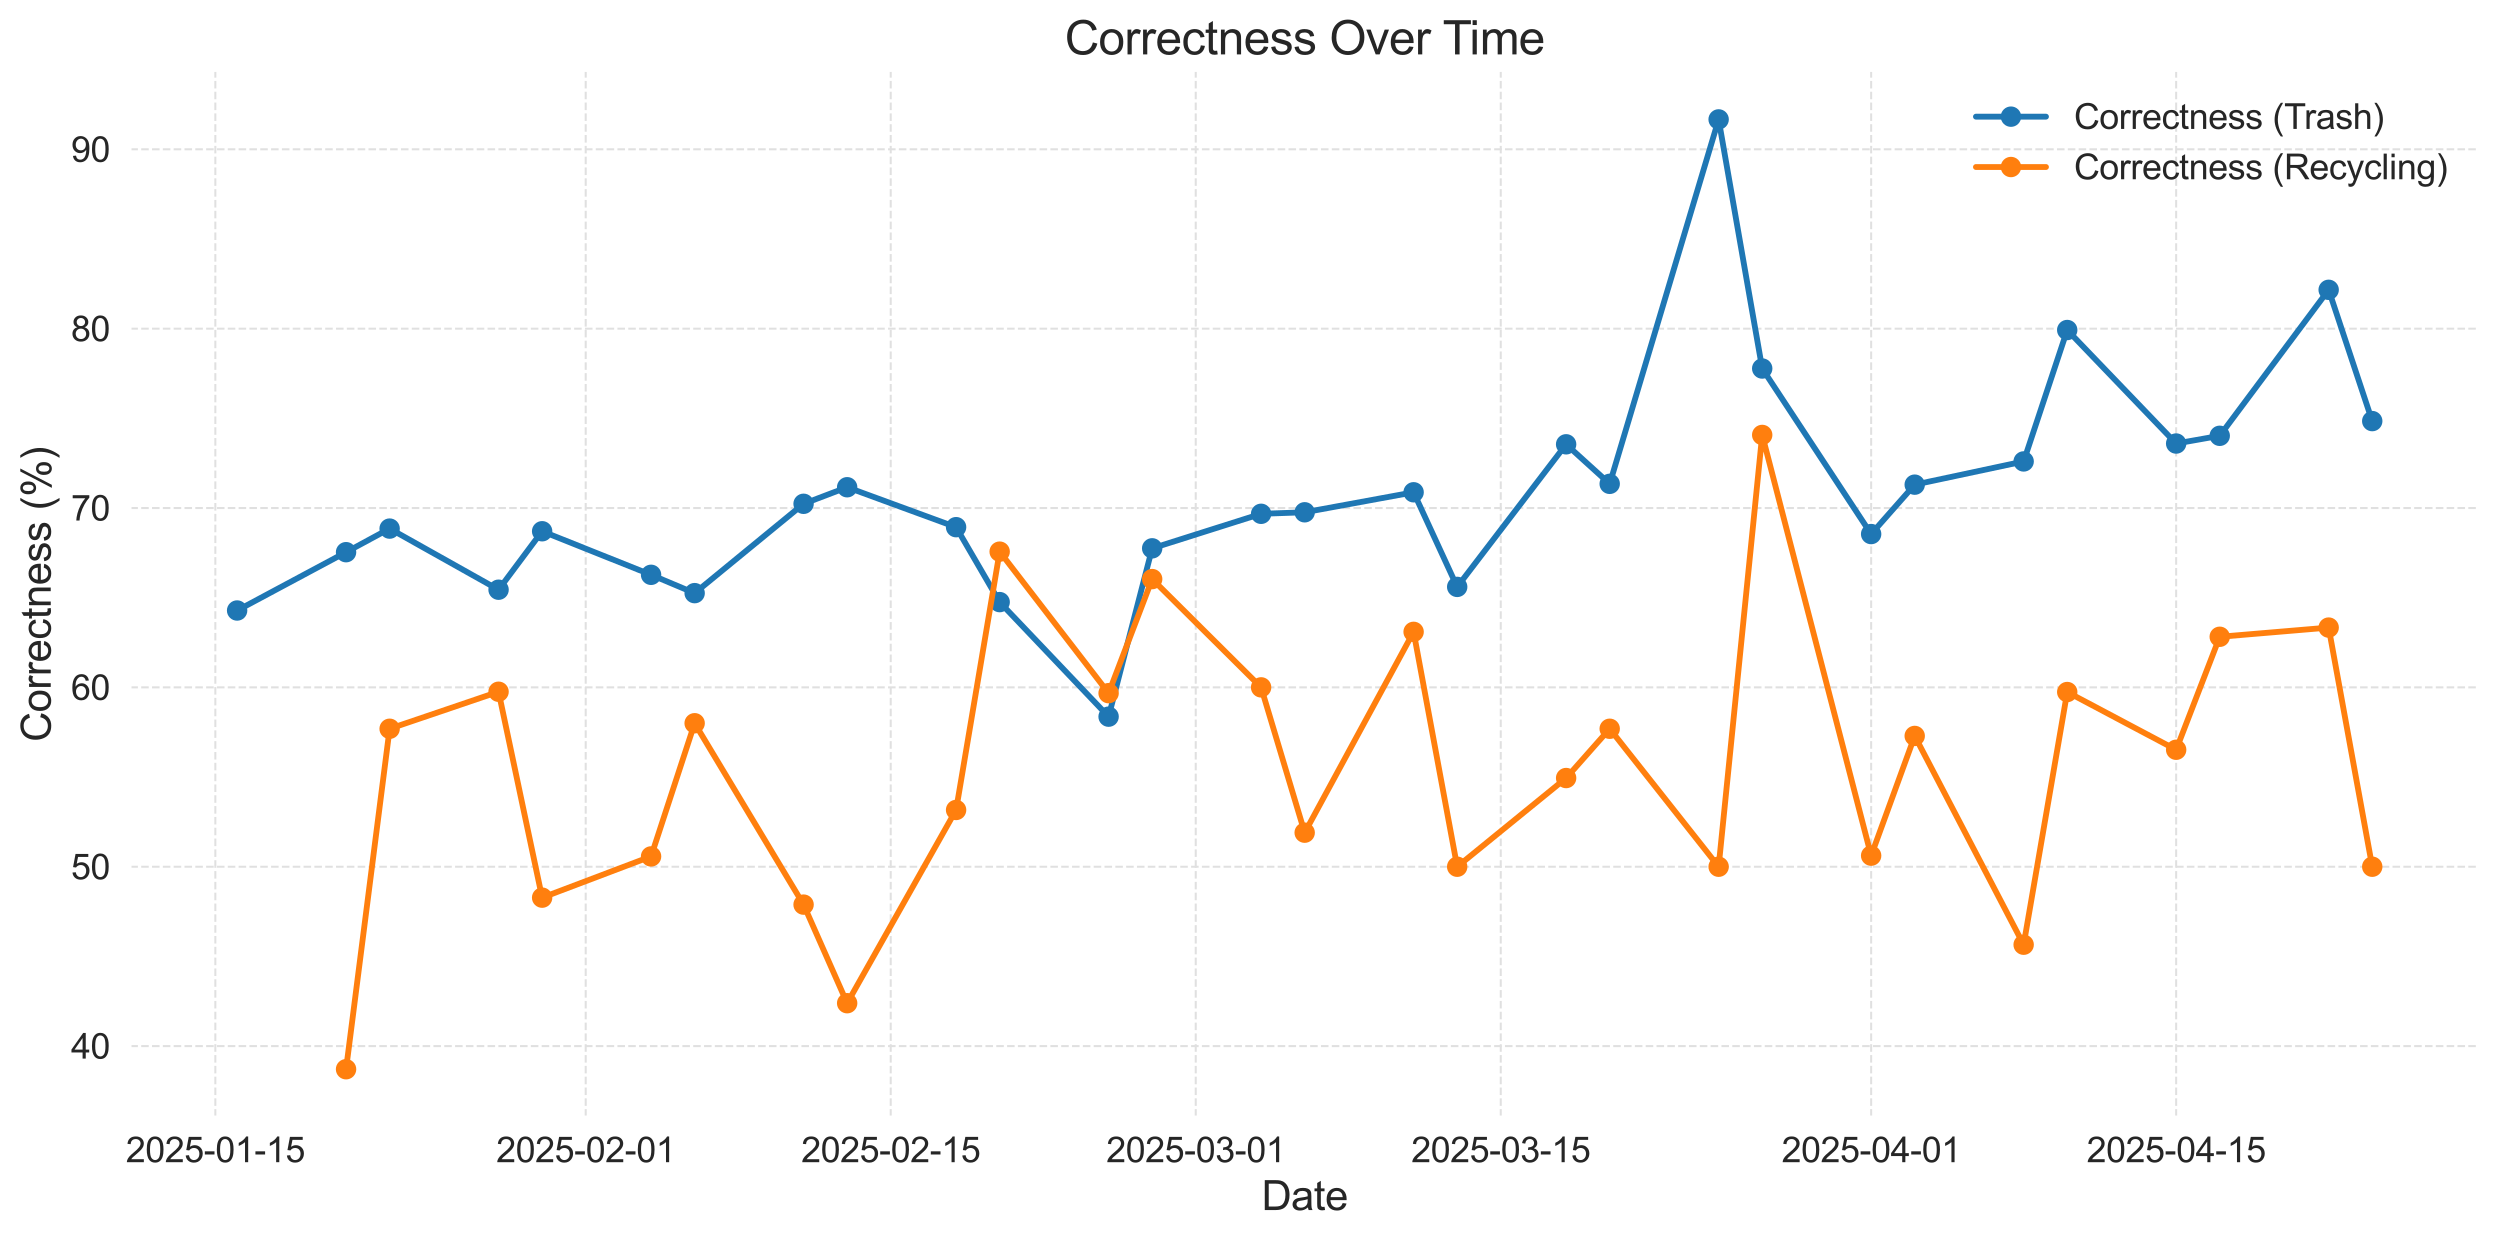 <?xml version="1.0" encoding="utf-8" standalone="no"?>
<!DOCTYPE svg PUBLIC "-//W3C//DTD SVG 1.1//EN"
  "http://www.w3.org/Graphics/SVG/1.1/DTD/svg11.dtd">
<svg xmlns:xlink="http://www.w3.org/1999/xlink" width="856.914pt" height="424.75pt" viewBox="0 0 856.914 424.75" xmlns="http://www.w3.org/2000/svg" version="1.1">
 <defs>
  <style type="text/css">*{stroke-linejoin: round; stroke-linecap: butt}</style>
 </defs>
 <g id="figure_1">
  <g id="patch_1">
   <path d="M 0 424.75 
L 856.914 424.75 
L 856.914 0 
L 0 0 
z
" style="fill: #ffffff"/>
  </g>
  <g id="axes_1">
   <g id="patch_2">
    <path d="M 44.684 382.772 
L 849.714 382.772 
L 849.714 24.652 
L 44.684 24.652 
z
" style="fill: #ffffff"/>
   </g>
   <g id="matplotlib.axis_1">
    <g id="xtick_1">
     <g id="line2d_1">
      <path d="M 73.809 382.772 
L 73.809 24.652 
" clip-path="url(#p4f8d19cae4)" style="fill: none; stroke-dasharray: 2.59,1.12; stroke-dashoffset: 0; stroke: #e0e0e0; stroke-width: 0.7"/>
     </g>
     <g id="text_1">
      <!-- 2025-01-15 -->
      <g style="fill: #262626" transform="translate(43.121 398.362) scale(0.12 -0.12)">
       <defs>
        <path id="ArialMT-32" d="M 3222 541 
L 3222 0 
L 194 0 
Q 188 203 259 391 
Q 375 700 629 1000 
Q 884 1300 1366 1694 
Q 2113 2306 2375 2664 
Q 2638 3022 2638 3341 
Q 2638 3675 2398 3904 
Q 2159 4134 1775 4134 
Q 1369 4134 1125 3890 
Q 881 3647 878 3216 
L 300 3275 
Q 359 3922 746 4261 
Q 1134 4600 1788 4600 
Q 2447 4600 2831 4234 
Q 3216 3869 3216 3328 
Q 3216 3053 3103 2787 
Q 2991 2522 2730 2228 
Q 2469 1934 1863 1422 
Q 1356 997 1212 845 
Q 1069 694 975 541 
L 3222 541 
z
" transform="scale(0.016)"/>
        <path id="ArialMT-30" d="M 266 2259 
Q 266 3072 433 3567 
Q 600 4063 929 4331 
Q 1259 4600 1759 4600 
Q 2128 4600 2406 4451 
Q 2684 4303 2865 4023 
Q 3047 3744 3150 3342 
Q 3253 2941 3253 2259 
Q 3253 1453 3087 958 
Q 2922 463 2592 192 
Q 2263 -78 1759 -78 
Q 1097 -78 719 397 
Q 266 969 266 2259 
z
M 844 2259 
Q 844 1131 1108 757 
Q 1372 384 1759 384 
Q 2147 384 2411 759 
Q 2675 1134 2675 2259 
Q 2675 3391 2411 3762 
Q 2147 4134 1753 4134 
Q 1366 4134 1134 3806 
Q 844 3388 844 2259 
z
" transform="scale(0.016)"/>
        <path id="ArialMT-35" d="M 266 1200 
L 856 1250 
Q 922 819 1161 601 
Q 1400 384 1738 384 
Q 2144 384 2425 690 
Q 2706 997 2706 1503 
Q 2706 1984 2436 2262 
Q 2166 2541 1728 2541 
Q 1456 2541 1237 2417 
Q 1019 2294 894 2097 
L 366 2166 
L 809 4519 
L 3088 4519 
L 3088 3981 
L 1259 3981 
L 1013 2750 
Q 1425 3038 1878 3038 
Q 2478 3038 2890 2622 
Q 3303 2206 3303 1553 
Q 3303 931 2941 478 
Q 2500 -78 1738 -78 
Q 1113 -78 717 272 
Q 322 622 266 1200 
z
" transform="scale(0.016)"/>
        <path id="ArialMT-2d" d="M 203 1375 
L 203 1941 
L 1931 1941 
L 1931 1375 
L 203 1375 
z
" transform="scale(0.016)"/>
        <path id="ArialMT-31" d="M 2384 0 
L 1822 0 
L 1822 3584 
Q 1619 3391 1289 3197 
Q 959 3003 697 2906 
L 697 3450 
Q 1169 3672 1522 3987 
Q 1875 4303 2022 4600 
L 2384 4600 
L 2384 0 
z
" transform="scale(0.016)"/>
       </defs>
       <use xlink:href="#ArialMT-32"/>
       <use xlink:href="#ArialMT-30" transform="translate(55.615 0)"/>
       <use xlink:href="#ArialMT-32" transform="translate(111.23 0)"/>
       <use xlink:href="#ArialMT-35" transform="translate(166.846 0)"/>
       <use xlink:href="#ArialMT-2d" transform="translate(222.461 0)"/>
       <use xlink:href="#ArialMT-30" transform="translate(255.762 0)"/>
       <use xlink:href="#ArialMT-31" transform="translate(311.377 0)"/>
       <use xlink:href="#ArialMT-2d" transform="translate(366.992 0)"/>
       <use xlink:href="#ArialMT-31" transform="translate(400.293 0)"/>
       <use xlink:href="#ArialMT-35" transform="translate(455.908 0)"/>
      </g>
     </g>
    </g>
    <g id="xtick_2">
     <g id="line2d_2">
      <path d="M 200.762 382.772 
L 200.762 24.652 
" clip-path="url(#p4f8d19cae4)" style="fill: none; stroke-dasharray: 2.59,1.12; stroke-dashoffset: 0; stroke: #e0e0e0; stroke-width: 0.7"/>
     </g>
     <g id="text_2">
      <!-- 2025-02-01 -->
      <g style="fill: #262626" transform="translate(170.073 398.362) scale(0.12 -0.12)">
       <use xlink:href="#ArialMT-32"/>
       <use xlink:href="#ArialMT-30" transform="translate(55.615 0)"/>
       <use xlink:href="#ArialMT-32" transform="translate(111.23 0)"/>
       <use xlink:href="#ArialMT-35" transform="translate(166.846 0)"/>
       <use xlink:href="#ArialMT-2d" transform="translate(222.461 0)"/>
       <use xlink:href="#ArialMT-30" transform="translate(255.762 0)"/>
       <use xlink:href="#ArialMT-32" transform="translate(311.377 0)"/>
       <use xlink:href="#ArialMT-2d" transform="translate(366.992 0)"/>
       <use xlink:href="#ArialMT-30" transform="translate(400.293 0)"/>
       <use xlink:href="#ArialMT-31" transform="translate(455.908 0)"/>
      </g>
     </g>
    </g>
    <g id="xtick_3">
     <g id="line2d_3">
      <path d="M 305.311 382.772 
L 305.311 24.652 
" clip-path="url(#p4f8d19cae4)" style="fill: none; stroke-dasharray: 2.59,1.12; stroke-dashoffset: 0; stroke: #e0e0e0; stroke-width: 0.7"/>
     </g>
     <g id="text_3">
      <!-- 2025-02-15 -->
      <g style="fill: #262626" transform="translate(274.623 398.362) scale(0.12 -0.12)">
       <use xlink:href="#ArialMT-32"/>
       <use xlink:href="#ArialMT-30" transform="translate(55.615 0)"/>
       <use xlink:href="#ArialMT-32" transform="translate(111.23 0)"/>
       <use xlink:href="#ArialMT-35" transform="translate(166.846 0)"/>
       <use xlink:href="#ArialMT-2d" transform="translate(222.461 0)"/>
       <use xlink:href="#ArialMT-30" transform="translate(255.762 0)"/>
       <use xlink:href="#ArialMT-32" transform="translate(311.377 0)"/>
       <use xlink:href="#ArialMT-2d" transform="translate(366.992 0)"/>
       <use xlink:href="#ArialMT-31" transform="translate(400.293 0)"/>
       <use xlink:href="#ArialMT-35" transform="translate(455.908 0)"/>
      </g>
     </g>
    </g>
    <g id="xtick_4">
     <g id="line2d_4">
      <path d="M 409.86 382.772 
L 409.86 24.652 
" clip-path="url(#p4f8d19cae4)" style="fill: none; stroke-dasharray: 2.59,1.12; stroke-dashoffset: 0; stroke: #e0e0e0; stroke-width: 0.7"/>
     </g>
     <g id="text_4">
      <!-- 2025-03-01 -->
      <g style="fill: #262626" transform="translate(379.172 398.362) scale(0.12 -0.12)">
       <defs>
        <path id="ArialMT-33" d="M 269 1209 
L 831 1284 
Q 928 806 1161 595 
Q 1394 384 1728 384 
Q 2125 384 2398 659 
Q 2672 934 2672 1341 
Q 2672 1728 2419 1979 
Q 2166 2231 1775 2231 
Q 1616 2231 1378 2169 
L 1441 2663 
Q 1497 2656 1531 2656 
Q 1891 2656 2178 2843 
Q 2466 3031 2466 3422 
Q 2466 3731 2256 3934 
Q 2047 4138 1716 4138 
Q 1388 4138 1169 3931 
Q 950 3725 888 3313 
L 325 3413 
Q 428 3978 793 4289 
Q 1159 4600 1703 4600 
Q 2078 4600 2393 4439 
Q 2709 4278 2876 4000 
Q 3044 3722 3044 3409 
Q 3044 3113 2884 2869 
Q 2725 2625 2413 2481 
Q 2819 2388 3044 2092 
Q 3269 1797 3269 1353 
Q 3269 753 2831 336 
Q 2394 -81 1725 -81 
Q 1122 -81 723 278 
Q 325 638 269 1209 
z
" transform="scale(0.016)"/>
       </defs>
       <use xlink:href="#ArialMT-32"/>
       <use xlink:href="#ArialMT-30" transform="translate(55.615 0)"/>
       <use xlink:href="#ArialMT-32" transform="translate(111.23 0)"/>
       <use xlink:href="#ArialMT-35" transform="translate(166.846 0)"/>
       <use xlink:href="#ArialMT-2d" transform="translate(222.461 0)"/>
       <use xlink:href="#ArialMT-30" transform="translate(255.762 0)"/>
       <use xlink:href="#ArialMT-33" transform="translate(311.377 0)"/>
       <use xlink:href="#ArialMT-2d" transform="translate(366.992 0)"/>
       <use xlink:href="#ArialMT-30" transform="translate(400.293 0)"/>
       <use xlink:href="#ArialMT-31" transform="translate(455.908 0)"/>
      </g>
     </g>
    </g>
    <g id="xtick_5">
     <g id="line2d_5">
      <path d="M 514.41 382.772 
L 514.41 24.652 
" clip-path="url(#p4f8d19cae4)" style="fill: none; stroke-dasharray: 2.59,1.12; stroke-dashoffset: 0; stroke: #e0e0e0; stroke-width: 0.7"/>
     </g>
     <g id="text_5">
      <!-- 2025-03-15 -->
      <g style="fill: #262626" transform="translate(483.722 398.362) scale(0.12 -0.12)">
       <use xlink:href="#ArialMT-32"/>
       <use xlink:href="#ArialMT-30" transform="translate(55.615 0)"/>
       <use xlink:href="#ArialMT-32" transform="translate(111.23 0)"/>
       <use xlink:href="#ArialMT-35" transform="translate(166.846 0)"/>
       <use xlink:href="#ArialMT-2d" transform="translate(222.461 0)"/>
       <use xlink:href="#ArialMT-30" transform="translate(255.762 0)"/>
       <use xlink:href="#ArialMT-33" transform="translate(311.377 0)"/>
       <use xlink:href="#ArialMT-2d" transform="translate(366.992 0)"/>
       <use xlink:href="#ArialMT-31" transform="translate(400.293 0)"/>
       <use xlink:href="#ArialMT-35" transform="translate(455.908 0)"/>
      </g>
     </g>
    </g>
    <g id="xtick_6">
     <g id="line2d_6">
      <path d="M 641.362 382.772 
L 641.362 24.652 
" clip-path="url(#p4f8d19cae4)" style="fill: none; stroke-dasharray: 2.59,1.12; stroke-dashoffset: 0; stroke: #e0e0e0; stroke-width: 0.7"/>
     </g>
     <g id="text_6">
      <!-- 2025-04-01 -->
      <g style="fill: #262626" transform="translate(610.674 398.362) scale(0.12 -0.12)">
       <defs>
        <path id="ArialMT-34" d="M 2069 0 
L 2069 1097 
L 81 1097 
L 81 1613 
L 2172 4581 
L 2631 4581 
L 2631 1613 
L 3250 1613 
L 3250 1097 
L 2631 1097 
L 2631 0 
L 2069 0 
z
M 2069 1613 
L 2069 3678 
L 634 1613 
L 2069 1613 
z
" transform="scale(0.016)"/>
       </defs>
       <use xlink:href="#ArialMT-32"/>
       <use xlink:href="#ArialMT-30" transform="translate(55.615 0)"/>
       <use xlink:href="#ArialMT-32" transform="translate(111.23 0)"/>
       <use xlink:href="#ArialMT-35" transform="translate(166.846 0)"/>
       <use xlink:href="#ArialMT-2d" transform="translate(222.461 0)"/>
       <use xlink:href="#ArialMT-30" transform="translate(255.762 0)"/>
       <use xlink:href="#ArialMT-34" transform="translate(311.377 0)"/>
       <use xlink:href="#ArialMT-2d" transform="translate(366.992 0)"/>
       <use xlink:href="#ArialMT-30" transform="translate(400.293 0)"/>
       <use xlink:href="#ArialMT-31" transform="translate(455.908 0)"/>
      </g>
     </g>
    </g>
    <g id="xtick_7">
     <g id="line2d_7">
      <path d="M 745.912 382.772 
L 745.912 24.652 
" clip-path="url(#p4f8d19cae4)" style="fill: none; stroke-dasharray: 2.59,1.12; stroke-dashoffset: 0; stroke: #e0e0e0; stroke-width: 0.7"/>
     </g>
     <g id="text_7">
      <!-- 2025-04-15 -->
      <g style="fill: #262626" transform="translate(715.224 398.362) scale(0.12 -0.12)">
       <use xlink:href="#ArialMT-32"/>
       <use xlink:href="#ArialMT-30" transform="translate(55.615 0)"/>
       <use xlink:href="#ArialMT-32" transform="translate(111.23 0)"/>
       <use xlink:href="#ArialMT-35" transform="translate(166.846 0)"/>
       <use xlink:href="#ArialMT-2d" transform="translate(222.461 0)"/>
       <use xlink:href="#ArialMT-30" transform="translate(255.762 0)"/>
       <use xlink:href="#ArialMT-34" transform="translate(311.377 0)"/>
       <use xlink:href="#ArialMT-2d" transform="translate(366.992 0)"/>
       <use xlink:href="#ArialMT-31" transform="translate(400.293 0)"/>
       <use xlink:href="#ArialMT-35" transform="translate(455.908 0)"/>
      </g>
     </g>
    </g>
    <g id="text_8">
     <!-- Date -->
     <g style="fill: #262626" transform="translate(432.414 414.768) scale(0.14 -0.14)">
      <defs>
       <path id="ArialMT-44" d="M 494 0 
L 494 4581 
L 2072 4581 
Q 2606 4581 2888 4516 
Q 3281 4425 3559 4188 
Q 3922 3881 4101 3404 
Q 4281 2928 4281 2316 
Q 4281 1794 4159 1391 
Q 4038 988 3847 723 
Q 3656 459 3429 307 
Q 3203 156 2883 78 
Q 2563 0 2147 0 
L 494 0 
z
M 1100 541 
L 2078 541 
Q 2531 541 2789 625 
Q 3047 709 3200 863 
Q 3416 1078 3536 1442 
Q 3656 1806 3656 2325 
Q 3656 3044 3420 3430 
Q 3184 3816 2847 3947 
Q 2603 4041 2063 4041 
L 1100 4041 
L 1100 541 
z
" transform="scale(0.016)"/>
       <path id="ArialMT-61" d="M 2588 409 
Q 2275 144 1986 34 
Q 1697 -75 1366 -75 
Q 819 -75 525 192 
Q 231 459 231 875 
Q 231 1119 342 1320 
Q 453 1522 633 1644 
Q 813 1766 1038 1828 
Q 1203 1872 1538 1913 
Q 2219 1994 2541 2106 
Q 2544 2222 2544 2253 
Q 2544 2597 2384 2738 
Q 2169 2928 1744 2928 
Q 1347 2928 1158 2789 
Q 969 2650 878 2297 
L 328 2372 
Q 403 2725 575 2942 
Q 747 3159 1072 3276 
Q 1397 3394 1825 3394 
Q 2250 3394 2515 3294 
Q 2781 3194 2906 3042 
Q 3031 2891 3081 2659 
Q 3109 2516 3109 2141 
L 3109 1391 
Q 3109 606 3145 398 
Q 3181 191 3288 0 
L 2700 0 
Q 2613 175 2588 409 
z
M 2541 1666 
Q 2234 1541 1622 1453 
Q 1275 1403 1131 1340 
Q 988 1278 909 1158 
Q 831 1038 831 891 
Q 831 666 1001 516 
Q 1172 366 1500 366 
Q 1825 366 2078 508 
Q 2331 650 2450 897 
Q 2541 1088 2541 1459 
L 2541 1666 
z
" transform="scale(0.016)"/>
       <path id="ArialMT-74" d="M 1650 503 
L 1731 6 
Q 1494 -44 1306 -44 
Q 1000 -44 831 53 
Q 663 150 594 308 
Q 525 466 525 972 
L 525 2881 
L 113 2881 
L 113 3319 
L 525 3319 
L 525 4141 
L 1084 4478 
L 1084 3319 
L 1650 3319 
L 1650 2881 
L 1084 2881 
L 1084 941 
Q 1084 700 1114 631 
Q 1144 563 1211 522 
Q 1278 481 1403 481 
Q 1497 481 1650 503 
z
" transform="scale(0.016)"/>
       <path id="ArialMT-65" d="M 2694 1069 
L 3275 997 
Q 3138 488 2766 206 
Q 2394 -75 1816 -75 
Q 1088 -75 661 373 
Q 234 822 234 1631 
Q 234 2469 665 2931 
Q 1097 3394 1784 3394 
Q 2450 3394 2872 2941 
Q 3294 2488 3294 1666 
Q 3294 1616 3291 1516 
L 816 1516 
Q 847 969 1125 678 
Q 1403 388 1819 388 
Q 2128 388 2347 550 
Q 2566 713 2694 1069 
z
M 847 1978 
L 2700 1978 
Q 2663 2397 2488 2606 
Q 2219 2931 1791 2931 
Q 1403 2931 1139 2672 
Q 875 2413 847 1978 
z
" transform="scale(0.016)"/>
      </defs>
      <use xlink:href="#ArialMT-44"/>
      <use xlink:href="#ArialMT-61" transform="translate(72.217 0)"/>
      <use xlink:href="#ArialMT-74" transform="translate(127.832 0)"/>
      <use xlink:href="#ArialMT-65" transform="translate(155.615 0)"/>
     </g>
    </g>
   </g>
   <g id="matplotlib.axis_2">
    <g id="ytick_1">
     <g id="line2d_8">
      <path d="M 44.684 358.562 
L 849.714 358.562 
" clip-path="url(#p4f8d19cae4)" style="fill: none; stroke-dasharray: 2.59,1.12; stroke-dashoffset: 0; stroke: #e0e0e0; stroke-width: 0.7"/>
     </g>
     <g id="text_9">
      <!-- 40 -->
      <g style="fill: #262626" transform="translate(24.338 362.856) scale(0.12 -0.12)">
       <use xlink:href="#ArialMT-34"/>
       <use xlink:href="#ArialMT-30" transform="translate(55.615 0)"/>
      </g>
     </g>
    </g>
    <g id="ytick_2">
     <g id="line2d_9">
      <path d="M 44.684 297.085 
L 849.714 297.085 
" clip-path="url(#p4f8d19cae4)" style="fill: none; stroke-dasharray: 2.59,1.12; stroke-dashoffset: 0; stroke: #e0e0e0; stroke-width: 0.7"/>
     </g>
     <g id="text_10">
      <!-- 50 -->
      <g style="fill: #262626" transform="translate(24.338 301.379) scale(0.12 -0.12)">
       <use xlink:href="#ArialMT-35"/>
       <use xlink:href="#ArialMT-30" transform="translate(55.615 0)"/>
      </g>
     </g>
    </g>
    <g id="ytick_3">
     <g id="line2d_10">
      <path d="M 44.684 235.608 
L 849.714 235.608 
" clip-path="url(#p4f8d19cae4)" style="fill: none; stroke-dasharray: 2.59,1.12; stroke-dashoffset: 0; stroke: #e0e0e0; stroke-width: 0.7"/>
     </g>
     <g id="text_11">
      <!-- 60 -->
      <g style="fill: #262626" transform="translate(24.338 239.903) scale(0.12 -0.12)">
       <defs>
        <path id="ArialMT-36" d="M 3184 3459 
L 2625 3416 
Q 2550 3747 2413 3897 
Q 2184 4138 1850 4138 
Q 1581 4138 1378 3988 
Q 1113 3794 959 3422 
Q 806 3050 800 2363 
Q 1003 2672 1297 2822 
Q 1591 2972 1913 2972 
Q 2475 2972 2870 2558 
Q 3266 2144 3266 1488 
Q 3266 1056 3080 686 
Q 2894 316 2569 119 
Q 2244 -78 1831 -78 
Q 1128 -78 684 439 
Q 241 956 241 2144 
Q 241 3472 731 4075 
Q 1159 4600 1884 4600 
Q 2425 4600 2770 4297 
Q 3116 3994 3184 3459 
z
M 888 1484 
Q 888 1194 1011 928 
Q 1134 663 1356 523 
Q 1578 384 1822 384 
Q 2178 384 2434 671 
Q 2691 959 2691 1453 
Q 2691 1928 2437 2201 
Q 2184 2475 1800 2475 
Q 1419 2475 1153 2201 
Q 888 1928 888 1484 
z
" transform="scale(0.016)"/>
       </defs>
       <use xlink:href="#ArialMT-36"/>
       <use xlink:href="#ArialMT-30" transform="translate(55.615 0)"/>
      </g>
     </g>
    </g>
    <g id="ytick_4">
     <g id="line2d_11">
      <path d="M 44.684 174.131 
L 849.714 174.131 
" clip-path="url(#p4f8d19cae4)" style="fill: none; stroke-dasharray: 2.59,1.12; stroke-dashoffset: 0; stroke: #e0e0e0; stroke-width: 0.7"/>
     </g>
     <g id="text_12">
      <!-- 70 -->
      <g style="fill: #262626" transform="translate(24.338 178.426) scale(0.12 -0.12)">
       <defs>
        <path id="ArialMT-37" d="M 303 3981 
L 303 4522 
L 3269 4522 
L 3269 4084 
Q 2831 3619 2401 2847 
Q 1972 2075 1738 1259 
Q 1569 684 1522 0 
L 944 0 
Q 953 541 1156 1306 
Q 1359 2072 1739 2783 
Q 2119 3494 2547 3981 
L 303 3981 
z
" transform="scale(0.016)"/>
       </defs>
       <use xlink:href="#ArialMT-37"/>
       <use xlink:href="#ArialMT-30" transform="translate(55.615 0)"/>
      </g>
     </g>
    </g>
    <g id="ytick_5">
     <g id="line2d_12">
      <path d="M 44.684 112.654 
L 849.714 112.654 
" clip-path="url(#p4f8d19cae4)" style="fill: none; stroke-dasharray: 2.59,1.12; stroke-dashoffset: 0; stroke: #e0e0e0; stroke-width: 0.7"/>
     </g>
     <g id="text_13">
      <!-- 80 -->
      <g style="fill: #262626" transform="translate(24.338 116.949) scale(0.12 -0.12)">
       <defs>
        <path id="ArialMT-38" d="M 1131 2484 
Q 781 2613 612 2850 
Q 444 3088 444 3419 
Q 444 3919 803 4259 
Q 1163 4600 1759 4600 
Q 2359 4600 2725 4251 
Q 3091 3903 3091 3403 
Q 3091 3084 2923 2848 
Q 2756 2613 2416 2484 
Q 2838 2347 3058 2040 
Q 3278 1734 3278 1309 
Q 3278 722 2862 322 
Q 2447 -78 1769 -78 
Q 1091 -78 675 323 
Q 259 725 259 1325 
Q 259 1772 486 2073 
Q 713 2375 1131 2484 
z
M 1019 3438 
Q 1019 3113 1228 2906 
Q 1438 2700 1772 2700 
Q 2097 2700 2305 2904 
Q 2513 3109 2513 3406 
Q 2513 3716 2298 3927 
Q 2084 4138 1766 4138 
Q 1444 4138 1231 3931 
Q 1019 3725 1019 3438 
z
M 838 1322 
Q 838 1081 952 856 
Q 1066 631 1291 507 
Q 1516 384 1775 384 
Q 2178 384 2440 643 
Q 2703 903 2703 1303 
Q 2703 1709 2433 1975 
Q 2163 2241 1756 2241 
Q 1359 2241 1098 1978 
Q 838 1716 838 1322 
z
" transform="scale(0.016)"/>
       </defs>
       <use xlink:href="#ArialMT-38"/>
       <use xlink:href="#ArialMT-30" transform="translate(55.615 0)"/>
      </g>
     </g>
    </g>
    <g id="ytick_6">
     <g id="line2d_13">
      <path d="M 44.684 51.177 
L 849.714 51.177 
" clip-path="url(#p4f8d19cae4)" style="fill: none; stroke-dasharray: 2.59,1.12; stroke-dashoffset: 0; stroke: #e0e0e0; stroke-width: 0.7"/>
     </g>
     <g id="text_14">
      <!-- 90 -->
      <g style="fill: #262626" transform="translate(24.338 55.472) scale(0.12 -0.12)">
       <defs>
        <path id="ArialMT-39" d="M 350 1059 
L 891 1109 
Q 959 728 1153 556 
Q 1347 384 1650 384 
Q 1909 384 2104 503 
Q 2300 622 2425 820 
Q 2550 1019 2634 1356 
Q 2719 1694 2719 2044 
Q 2719 2081 2716 2156 
Q 2547 1888 2255 1720 
Q 1963 1553 1622 1553 
Q 1053 1553 659 1965 
Q 266 2378 266 3053 
Q 266 3750 677 4175 
Q 1088 4600 1706 4600 
Q 2153 4600 2523 4359 
Q 2894 4119 3086 3673 
Q 3278 3228 3278 2384 
Q 3278 1506 3087 986 
Q 2897 466 2520 194 
Q 2144 -78 1638 -78 
Q 1100 -78 759 220 
Q 419 519 350 1059 
z
M 2653 3081 
Q 2653 3566 2395 3850 
Q 2138 4134 1775 4134 
Q 1400 4134 1122 3828 
Q 844 3522 844 3034 
Q 844 2597 1108 2323 
Q 1372 2050 1759 2050 
Q 2150 2050 2401 2323 
Q 2653 2597 2653 3081 
z
" transform="scale(0.016)"/>
       </defs>
       <use xlink:href="#ArialMT-39"/>
       <use xlink:href="#ArialMT-30" transform="translate(55.615 0)"/>
      </g>
     </g>
    </g>
    <g id="text_15">
     <!-- Correctness (%) -->
     <g style="fill: #262626" transform="translate(17.392 254.275) rotate(-90) scale(0.14 -0.14)">
      <defs>
       <path id="ArialMT-43" d="M 3763 1606 
L 4369 1453 
Q 4178 706 3683 314 
Q 3188 -78 2472 -78 
Q 1731 -78 1267 223 
Q 803 525 561 1097 
Q 319 1669 319 2325 
Q 319 3041 592 3573 
Q 866 4106 1370 4382 
Q 1875 4659 2481 4659 
Q 3169 4659 3637 4309 
Q 4106 3959 4291 3325 
L 3694 3184 
Q 3534 3684 3231 3912 
Q 2928 4141 2469 4141 
Q 1941 4141 1586 3887 
Q 1231 3634 1087 3207 
Q 944 2781 944 2328 
Q 944 1744 1114 1308 
Q 1284 872 1643 656 
Q 2003 441 2422 441 
Q 2931 441 3284 734 
Q 3638 1028 3763 1606 
z
" transform="scale(0.016)"/>
       <path id="ArialMT-6f" d="M 213 1659 
Q 213 2581 725 3025 
Q 1153 3394 1769 3394 
Q 2453 3394 2887 2945 
Q 3322 2497 3322 1706 
Q 3322 1066 3130 698 
Q 2938 331 2570 128 
Q 2203 -75 1769 -75 
Q 1072 -75 642 372 
Q 213 819 213 1659 
z
M 791 1659 
Q 791 1022 1069 705 
Q 1347 388 1769 388 
Q 2188 388 2466 706 
Q 2744 1025 2744 1678 
Q 2744 2294 2464 2611 
Q 2184 2928 1769 2928 
Q 1347 2928 1069 2612 
Q 791 2297 791 1659 
z
" transform="scale(0.016)"/>
       <path id="ArialMT-72" d="M 416 0 
L 416 3319 
L 922 3319 
L 922 2816 
Q 1116 3169 1280 3281 
Q 1444 3394 1641 3394 
Q 1925 3394 2219 3213 
L 2025 2691 
Q 1819 2813 1613 2813 
Q 1428 2813 1281 2702 
Q 1134 2591 1072 2394 
Q 978 2094 978 1738 
L 978 0 
L 416 0 
z
" transform="scale(0.016)"/>
       <path id="ArialMT-63" d="M 2588 1216 
L 3141 1144 
Q 3050 572 2676 248 
Q 2303 -75 1759 -75 
Q 1078 -75 664 370 
Q 250 816 250 1647 
Q 250 2184 428 2587 
Q 606 2991 970 3192 
Q 1334 3394 1763 3394 
Q 2303 3394 2647 3120 
Q 2991 2847 3088 2344 
L 2541 2259 
Q 2463 2594 2264 2762 
Q 2066 2931 1784 2931 
Q 1359 2931 1093 2626 
Q 828 2322 828 1663 
Q 828 994 1084 691 
Q 1341 388 1753 388 
Q 2084 388 2306 591 
Q 2528 794 2588 1216 
z
" transform="scale(0.016)"/>
       <path id="ArialMT-6e" d="M 422 0 
L 422 3319 
L 928 3319 
L 928 2847 
Q 1294 3394 1984 3394 
Q 2284 3394 2536 3286 
Q 2788 3178 2913 3003 
Q 3038 2828 3088 2588 
Q 3119 2431 3119 2041 
L 3119 0 
L 2556 0 
L 2556 2019 
Q 2556 2363 2490 2533 
Q 2425 2703 2258 2804 
Q 2091 2906 1866 2906 
Q 1506 2906 1245 2678 
Q 984 2450 984 1813 
L 984 0 
L 422 0 
z
" transform="scale(0.016)"/>
       <path id="ArialMT-73" d="M 197 991 
L 753 1078 
Q 800 744 1014 566 
Q 1228 388 1613 388 
Q 2000 388 2187 545 
Q 2375 703 2375 916 
Q 2375 1106 2209 1216 
Q 2094 1291 1634 1406 
Q 1016 1563 777 1677 
Q 538 1791 414 1992 
Q 291 2194 291 2438 
Q 291 2659 392 2848 
Q 494 3038 669 3163 
Q 800 3259 1026 3326 
Q 1253 3394 1513 3394 
Q 1903 3394 2198 3281 
Q 2494 3169 2634 2976 
Q 2775 2784 2828 2463 
L 2278 2388 
Q 2241 2644 2061 2787 
Q 1881 2931 1553 2931 
Q 1166 2931 1000 2803 
Q 834 2675 834 2503 
Q 834 2394 903 2306 
Q 972 2216 1119 2156 
Q 1203 2125 1616 2013 
Q 2213 1853 2448 1751 
Q 2684 1650 2818 1456 
Q 2953 1263 2953 975 
Q 2953 694 2789 445 
Q 2625 197 2315 61 
Q 2006 -75 1616 -75 
Q 969 -75 630 194 
Q 291 463 197 991 
z
" transform="scale(0.016)"/>
       <path id="ArialMT-20" transform="scale(0.016)"/>
       <path id="ArialMT-28" d="M 1497 -1347 
Q 1031 -759 709 28 
Q 388 816 388 1659 
Q 388 2403 628 3084 
Q 909 3875 1497 4659 
L 1900 4659 
Q 1522 4009 1400 3731 
Q 1209 3300 1100 2831 
Q 966 2247 966 1656 
Q 966 153 1900 -1347 
L 1497 -1347 
z
" transform="scale(0.016)"/>
       <path id="ArialMT-25" d="M 372 3481 
Q 372 3972 619 4315 
Q 866 4659 1334 4659 
Q 1766 4659 2048 4351 
Q 2331 4044 2331 3447 
Q 2331 2866 2045 2552 
Q 1759 2238 1341 2238 
Q 925 2238 648 2547 
Q 372 2856 372 3481 
z
M 1350 4272 
Q 1141 4272 1002 4090 
Q 863 3909 863 3425 
Q 863 2984 1003 2804 
Q 1144 2625 1350 2625 
Q 1563 2625 1702 2806 
Q 1841 2988 1841 3469 
Q 1841 3913 1700 4092 
Q 1559 4272 1350 4272 
z
M 1353 -169 
L 3859 4659 
L 4316 4659 
L 1819 -169 
L 1353 -169 
z
M 3334 1075 
Q 3334 1569 3581 1911 
Q 3828 2253 4300 2253 
Q 4731 2253 5014 1945 
Q 5297 1638 5297 1041 
Q 5297 459 5011 145 
Q 4725 -169 4303 -169 
Q 3888 -169 3611 142 
Q 3334 453 3334 1075 
z
M 4316 1866 
Q 4103 1866 3964 1684 
Q 3825 1503 3825 1019 
Q 3825 581 3965 400 
Q 4106 219 4313 219 
Q 4528 219 4667 400 
Q 4806 581 4806 1063 
Q 4806 1506 4665 1686 
Q 4525 1866 4316 1866 
z
" transform="scale(0.016)"/>
       <path id="ArialMT-29" d="M 791 -1347 
L 388 -1347 
Q 1322 153 1322 1656 
Q 1322 2244 1188 2822 
Q 1081 3291 891 3722 
Q 769 4003 388 4659 
L 791 4659 
Q 1378 3875 1659 3084 
Q 1900 2403 1900 1659 
Q 1900 816 1576 28 
Q 1253 -759 791 -1347 
z
" transform="scale(0.016)"/>
      </defs>
      <use xlink:href="#ArialMT-43"/>
      <use xlink:href="#ArialMT-6f" transform="translate(72.217 0)"/>
      <use xlink:href="#ArialMT-72" transform="translate(127.832 0)"/>
      <use xlink:href="#ArialMT-72" transform="translate(161.133 0)"/>
      <use xlink:href="#ArialMT-65" transform="translate(194.434 0)"/>
      <use xlink:href="#ArialMT-63" transform="translate(250.049 0)"/>
      <use xlink:href="#ArialMT-74" transform="translate(300.049 0)"/>
      <use xlink:href="#ArialMT-6e" transform="translate(327.832 0)"/>
      <use xlink:href="#ArialMT-65" transform="translate(383.447 0)"/>
      <use xlink:href="#ArialMT-73" transform="translate(439.062 0)"/>
      <use xlink:href="#ArialMT-73" transform="translate(489.062 0)"/>
      <use xlink:href="#ArialMT-20" transform="translate(539.062 0)"/>
      <use xlink:href="#ArialMT-28" transform="translate(566.846 0)"/>
      <use xlink:href="#ArialMT-25" transform="translate(600.146 0)"/>
      <use xlink:href="#ArialMT-29" transform="translate(689.062 0)"/>
     </g>
    </g>
   </g>
   <g id="line2d_14">
    <path d="M 81.277 209.261 
L 118.616 189.271 
L 133.551 181.186 
L 170.89 202.133 
L 185.826 182.097 
L 223.165 197.027 
L 238.101 203.306 
L 275.44 172.686 
L 290.375 167.009 
L 327.714 180.696 
L 342.65 206.381 
L 379.989 245.645 
L 394.925 187.948 
L 432.264 176.114 
L 447.199 175.595 
L 484.538 168.738 
L 499.474 201.169 
L 536.813 152.296 
L 551.749 165.842 
L 589.088 40.931 
L 604.023 126.315 
L 641.362 183.055 
L 656.298 166.124 
L 693.637 158.164 
L 708.573 113.12 
L 745.912 152.027 
L 760.847 149.38 
L 798.186 99.34 
L 813.122 144.335 
" clip-path="url(#p4f8d19cae4)" style="fill: none; stroke: #1f77b4; stroke-width: 2; stroke-linecap: round"/>
    <defs>
     <path id="m18506cab88" d="M 0 3 
C 0.796 3 1.559 2.684 2.121 2.121 
C 2.684 1.559 3 0.796 3 0 
C 3 -0.796 2.684 -1.559 2.121 -2.121 
C 1.559 -2.684 0.796 -3 0 -3 
C -0.796 -3 -1.559 -2.684 -2.121 -2.121 
C -2.684 -1.559 -3 -0.796 -3 0 
C -3 0.796 -2.684 1.559 -2.121 2.121 
C -1.559 2.684 -0.796 3 0 3 
z
" style="stroke: #1f77b4"/>
    </defs>
    <g clip-path="url(#p4f8d19cae4)">
     <use xlink:href="#m18506cab88" x="81.277" y="209.261" style="fill: #1f77b4; stroke: #1f77b4"/>
     <use xlink:href="#m18506cab88" x="118.616" y="189.271" style="fill: #1f77b4; stroke: #1f77b4"/>
     <use xlink:href="#m18506cab88" x="133.551" y="181.186" style="fill: #1f77b4; stroke: #1f77b4"/>
     <use xlink:href="#m18506cab88" x="170.89" y="202.133" style="fill: #1f77b4; stroke: #1f77b4"/>
     <use xlink:href="#m18506cab88" x="185.826" y="182.097" style="fill: #1f77b4; stroke: #1f77b4"/>
     <use xlink:href="#m18506cab88" x="223.165" y="197.027" style="fill: #1f77b4; stroke: #1f77b4"/>
     <use xlink:href="#m18506cab88" x="238.101" y="203.306" style="fill: #1f77b4; stroke: #1f77b4"/>
     <use xlink:href="#m18506cab88" x="275.44" y="172.686" style="fill: #1f77b4; stroke: #1f77b4"/>
     <use xlink:href="#m18506cab88" x="290.375" y="167.009" style="fill: #1f77b4; stroke: #1f77b4"/>
     <use xlink:href="#m18506cab88" x="327.714" y="180.696" style="fill: #1f77b4; stroke: #1f77b4"/>
     <use xlink:href="#m18506cab88" x="342.65" y="206.381" style="fill: #1f77b4; stroke: #1f77b4"/>
     <use xlink:href="#m18506cab88" x="379.989" y="245.645" style="fill: #1f77b4; stroke: #1f77b4"/>
     <use xlink:href="#m18506cab88" x="394.925" y="187.948" style="fill: #1f77b4; stroke: #1f77b4"/>
     <use xlink:href="#m18506cab88" x="432.264" y="176.114" style="fill: #1f77b4; stroke: #1f77b4"/>
     <use xlink:href="#m18506cab88" x="447.199" y="175.595" style="fill: #1f77b4; stroke: #1f77b4"/>
     <use xlink:href="#m18506cab88" x="484.538" y="168.738" style="fill: #1f77b4; stroke: #1f77b4"/>
     <use xlink:href="#m18506cab88" x="499.474" y="201.169" style="fill: #1f77b4; stroke: #1f77b4"/>
     <use xlink:href="#m18506cab88" x="536.813" y="152.296" style="fill: #1f77b4; stroke: #1f77b4"/>
     <use xlink:href="#m18506cab88" x="551.749" y="165.842" style="fill: #1f77b4; stroke: #1f77b4"/>
     <use xlink:href="#m18506cab88" x="589.088" y="40.931" style="fill: #1f77b4; stroke: #1f77b4"/>
     <use xlink:href="#m18506cab88" x="604.023" y="126.315" style="fill: #1f77b4; stroke: #1f77b4"/>
     <use xlink:href="#m18506cab88" x="641.362" y="183.055" style="fill: #1f77b4; stroke: #1f77b4"/>
     <use xlink:href="#m18506cab88" x="656.298" y="166.124" style="fill: #1f77b4; stroke: #1f77b4"/>
     <use xlink:href="#m18506cab88" x="693.637" y="158.164" style="fill: #1f77b4; stroke: #1f77b4"/>
     <use xlink:href="#m18506cab88" x="708.573" y="113.12" style="fill: #1f77b4; stroke: #1f77b4"/>
     <use xlink:href="#m18506cab88" x="745.912" y="152.027" style="fill: #1f77b4; stroke: #1f77b4"/>
     <use xlink:href="#m18506cab88" x="760.847" y="149.38" style="fill: #1f77b4; stroke: #1f77b4"/>
     <use xlink:href="#m18506cab88" x="798.186" y="99.34" style="fill: #1f77b4; stroke: #1f77b4"/>
     <use xlink:href="#m18506cab88" x="813.122" y="144.335" style="fill: #1f77b4; stroke: #1f77b4"/>
    </g>
   </g>
   <g id="line2d_15">
    <path d="M 118.616 366.494 
L 133.551 249.795 
L 170.89 237.107 
L 185.826 307.684 
L 223.165 293.552 
L 238.101 247.903 
L 275.44 310.073 
L 290.375 343.861 
L 327.714 277.63 
L 342.65 189.085 
L 379.989 237.591 
L 394.925 198.49 
L 432.264 235.608 
L 447.199 285.412 
L 484.538 216.579 
L 499.474 297.085 
L 536.813 266.684 
L 551.749 249.795 
L 589.088 297.085 
L 604.023 149.085 
L 641.362 293.29 
L 656.298 252.258 
L 693.637 323.814 
L 708.573 237.205 
L 745.912 256.991 
L 760.847 218.268 
L 798.186 215.115 
L 813.122 297.085 
" clip-path="url(#p4f8d19cae4)" style="fill: none; stroke: #ff7f0e; stroke-width: 2; stroke-linecap: round"/>
    <defs>
     <path id="mac12c56bbe" d="M 0 3 
C 0.796 3 1.559 2.684 2.121 2.121 
C 2.684 1.559 3 0.796 3 0 
C 3 -0.796 2.684 -1.559 2.121 -2.121 
C 1.559 -2.684 0.796 -3 0 -3 
C -0.796 -3 -1.559 -2.684 -2.121 -2.121 
C -2.684 -1.559 -3 -0.796 -3 0 
C -3 0.796 -2.684 1.559 -2.121 2.121 
C -1.559 2.684 -0.796 3 0 3 
z
" style="stroke: #ff7f0e"/>
    </defs>
    <g clip-path="url(#p4f8d19cae4)">
     <use xlink:href="#mac12c56bbe" x="118.616" y="366.494" style="fill: #ff7f0e; stroke: #ff7f0e"/>
     <use xlink:href="#mac12c56bbe" x="133.551" y="249.795" style="fill: #ff7f0e; stroke: #ff7f0e"/>
     <use xlink:href="#mac12c56bbe" x="170.89" y="237.107" style="fill: #ff7f0e; stroke: #ff7f0e"/>
     <use xlink:href="#mac12c56bbe" x="185.826" y="307.684" style="fill: #ff7f0e; stroke: #ff7f0e"/>
     <use xlink:href="#mac12c56bbe" x="223.165" y="293.552" style="fill: #ff7f0e; stroke: #ff7f0e"/>
     <use xlink:href="#mac12c56bbe" x="238.101" y="247.903" style="fill: #ff7f0e; stroke: #ff7f0e"/>
     <use xlink:href="#mac12c56bbe" x="275.44" y="310.073" style="fill: #ff7f0e; stroke: #ff7f0e"/>
     <use xlink:href="#mac12c56bbe" x="290.375" y="343.861" style="fill: #ff7f0e; stroke: #ff7f0e"/>
     <use xlink:href="#mac12c56bbe" x="327.714" y="277.63" style="fill: #ff7f0e; stroke: #ff7f0e"/>
     <use xlink:href="#mac12c56bbe" x="342.65" y="189.085" style="fill: #ff7f0e; stroke: #ff7f0e"/>
     <use xlink:href="#mac12c56bbe" x="379.989" y="237.591" style="fill: #ff7f0e; stroke: #ff7f0e"/>
     <use xlink:href="#mac12c56bbe" x="394.925" y="198.49" style="fill: #ff7f0e; stroke: #ff7f0e"/>
     <use xlink:href="#mac12c56bbe" x="432.264" y="235.608" style="fill: #ff7f0e; stroke: #ff7f0e"/>
     <use xlink:href="#mac12c56bbe" x="447.199" y="285.412" style="fill: #ff7f0e; stroke: #ff7f0e"/>
     <use xlink:href="#mac12c56bbe" x="484.538" y="216.579" style="fill: #ff7f0e; stroke: #ff7f0e"/>
     <use xlink:href="#mac12c56bbe" x="499.474" y="297.085" style="fill: #ff7f0e; stroke: #ff7f0e"/>
     <use xlink:href="#mac12c56bbe" x="536.813" y="266.684" style="fill: #ff7f0e; stroke: #ff7f0e"/>
     <use xlink:href="#mac12c56bbe" x="551.749" y="249.795" style="fill: #ff7f0e; stroke: #ff7f0e"/>
     <use xlink:href="#mac12c56bbe" x="589.088" y="297.085" style="fill: #ff7f0e; stroke: #ff7f0e"/>
     <use xlink:href="#mac12c56bbe" x="604.023" y="149.085" style="fill: #ff7f0e; stroke: #ff7f0e"/>
     <use xlink:href="#mac12c56bbe" x="641.362" y="293.29" style="fill: #ff7f0e; stroke: #ff7f0e"/>
     <use xlink:href="#mac12c56bbe" x="656.298" y="252.258" style="fill: #ff7f0e; stroke: #ff7f0e"/>
     <use xlink:href="#mac12c56bbe" x="693.637" y="323.814" style="fill: #ff7f0e; stroke: #ff7f0e"/>
     <use xlink:href="#mac12c56bbe" x="708.573" y="237.205" style="fill: #ff7f0e; stroke: #ff7f0e"/>
     <use xlink:href="#mac12c56bbe" x="745.912" y="256.991" style="fill: #ff7f0e; stroke: #ff7f0e"/>
     <use xlink:href="#mac12c56bbe" x="760.847" y="218.268" style="fill: #ff7f0e; stroke: #ff7f0e"/>
     <use xlink:href="#mac12c56bbe" x="798.186" y="215.115" style="fill: #ff7f0e; stroke: #ff7f0e"/>
     <use xlink:href="#mac12c56bbe" x="813.122" y="297.085" style="fill: #ff7f0e; stroke: #ff7f0e"/>
    </g>
   </g>
   <g id="patch_3">
    <path d="M 44.684 382.772 
L 44.684 24.652 
" style="fill: none; stroke: #ffffff; stroke-width: 0.8; stroke-linejoin: miter; stroke-linecap: square"/>
   </g>
   <g id="patch_4">
    <path d="M 44.684 382.772 
L 849.714 382.772 
" style="fill: none; stroke: #ffffff; stroke-width: 0.8; stroke-linejoin: miter; stroke-linecap: square"/>
   </g>
   <g id="text_16">
    <!-- Correctness Over Time -->
    <g style="fill: #262626" transform="translate(364.961 18.652) scale(0.16 -0.16)">
     <defs>
      <path id="ArialMT-4f" d="M 309 2231 
Q 309 3372 921 4017 
Q 1534 4663 2503 4663 
Q 3138 4663 3647 4359 
Q 4156 4056 4423 3514 
Q 4691 2972 4691 2284 
Q 4691 1588 4409 1038 
Q 4128 488 3612 205 
Q 3097 -78 2500 -78 
Q 1853 -78 1343 234 
Q 834 547 571 1087 
Q 309 1628 309 2231 
z
M 934 2222 
Q 934 1394 1379 917 
Q 1825 441 2497 441 
Q 3181 441 3623 922 
Q 4066 1403 4066 2288 
Q 4066 2847 3877 3264 
Q 3688 3681 3323 3911 
Q 2959 4141 2506 4141 
Q 1863 4141 1398 3698 
Q 934 3256 934 2222 
z
" transform="scale(0.016)"/>
      <path id="ArialMT-76" d="M 1344 0 
L 81 3319 
L 675 3319 
L 1388 1331 
Q 1503 1009 1600 663 
Q 1675 925 1809 1294 
L 2547 3319 
L 3125 3319 
L 1869 0 
L 1344 0 
z
" transform="scale(0.016)"/>
      <path id="ArialMT-54" d="M 1659 0 
L 1659 4041 
L 150 4041 
L 150 4581 
L 3781 4581 
L 3781 4041 
L 2266 4041 
L 2266 0 
L 1659 0 
z
" transform="scale(0.016)"/>
      <path id="ArialMT-69" d="M 425 3934 
L 425 4581 
L 988 4581 
L 988 3934 
L 425 3934 
z
M 425 0 
L 425 3319 
L 988 3319 
L 988 0 
L 425 0 
z
" transform="scale(0.016)"/>
      <path id="ArialMT-6d" d="M 422 0 
L 422 3319 
L 925 3319 
L 925 2853 
Q 1081 3097 1340 3245 
Q 1600 3394 1931 3394 
Q 2300 3394 2536 3241 
Q 2772 3088 2869 2813 
Q 3263 3394 3894 3394 
Q 4388 3394 4653 3120 
Q 4919 2847 4919 2278 
L 4919 0 
L 4359 0 
L 4359 2091 
Q 4359 2428 4304 2576 
Q 4250 2725 4106 2815 
Q 3963 2906 3769 2906 
Q 3419 2906 3187 2673 
Q 2956 2441 2956 1928 
L 2956 0 
L 2394 0 
L 2394 2156 
Q 2394 2531 2256 2718 
Q 2119 2906 1806 2906 
Q 1569 2906 1367 2781 
Q 1166 2656 1075 2415 
Q 984 2175 984 1722 
L 984 0 
L 422 0 
z
" transform="scale(0.016)"/>
     </defs>
     <use xlink:href="#ArialMT-43"/>
     <use xlink:href="#ArialMT-6f" transform="translate(72.217 0)"/>
     <use xlink:href="#ArialMT-72" transform="translate(127.832 0)"/>
     <use xlink:href="#ArialMT-72" transform="translate(161.133 0)"/>
     <use xlink:href="#ArialMT-65" transform="translate(194.434 0)"/>
     <use xlink:href="#ArialMT-63" transform="translate(250.049 0)"/>
     <use xlink:href="#ArialMT-74" transform="translate(300.049 0)"/>
     <use xlink:href="#ArialMT-6e" transform="translate(327.832 0)"/>
     <use xlink:href="#ArialMT-65" transform="translate(383.447 0)"/>
     <use xlink:href="#ArialMT-73" transform="translate(439.062 0)"/>
     <use xlink:href="#ArialMT-73" transform="translate(489.062 0)"/>
     <use xlink:href="#ArialMT-20" transform="translate(539.062 0)"/>
     <use xlink:href="#ArialMT-4f" transform="translate(566.846 0)"/>
     <use xlink:href="#ArialMT-76" transform="translate(644.629 0)"/>
     <use xlink:href="#ArialMT-65" transform="translate(694.629 0)"/>
     <use xlink:href="#ArialMT-72" transform="translate(750.244 0)"/>
     <use xlink:href="#ArialMT-20" transform="translate(783.545 0)"/>
     <use xlink:href="#ArialMT-54" transform="translate(809.578 0)"/>
     <use xlink:href="#ArialMT-69" transform="translate(866.912 0)"/>
     <use xlink:href="#ArialMT-6d" transform="translate(889.129 0)"/>
     <use xlink:href="#ArialMT-65" transform="translate(972.43 0)"/>
    </g>
   </g>
   <g id="legend_1">
    <g id="line2d_16">
     <path d="M 677.288 39.988 
L 689.288 39.988 
L 701.288 39.988 
" style="fill: none; stroke: #1f77b4; stroke-width: 2; stroke-linecap: round"/>
     <g>
      <use xlink:href="#m18506cab88" x="689.288" y="39.988" style="fill: #1f77b4; stroke: #1f77b4"/>
     </g>
    </g>
    <g id="text_17">
     <!-- Correctness (Trash) -->
     <g style="fill: #262626" transform="translate(710.888 44.188) scale(0.12 -0.12)">
      <defs>
       <path id="ArialMT-68" d="M 422 0 
L 422 4581 
L 984 4581 
L 984 2938 
Q 1378 3394 1978 3394 
Q 2347 3394 2619 3248 
Q 2891 3103 3008 2847 
Q 3125 2591 3125 2103 
L 3125 0 
L 2563 0 
L 2563 2103 
Q 2563 2525 2380 2717 
Q 2197 2909 1863 2909 
Q 1613 2909 1392 2779 
Q 1172 2650 1078 2428 
Q 984 2206 984 1816 
L 984 0 
L 422 0 
z
" transform="scale(0.016)"/>
      </defs>
      <use xlink:href="#ArialMT-43"/>
      <use xlink:href="#ArialMT-6f" transform="translate(72.217 0)"/>
      <use xlink:href="#ArialMT-72" transform="translate(127.832 0)"/>
      <use xlink:href="#ArialMT-72" transform="translate(161.133 0)"/>
      <use xlink:href="#ArialMT-65" transform="translate(194.434 0)"/>
      <use xlink:href="#ArialMT-63" transform="translate(250.049 0)"/>
      <use xlink:href="#ArialMT-74" transform="translate(300.049 0)"/>
      <use xlink:href="#ArialMT-6e" transform="translate(327.832 0)"/>
      <use xlink:href="#ArialMT-65" transform="translate(383.447 0)"/>
      <use xlink:href="#ArialMT-73" transform="translate(439.062 0)"/>
      <use xlink:href="#ArialMT-73" transform="translate(489.062 0)"/>
      <use xlink:href="#ArialMT-20" transform="translate(539.062 0)"/>
      <use xlink:href="#ArialMT-28" transform="translate(566.846 0)"/>
      <use xlink:href="#ArialMT-54" transform="translate(600.146 0)"/>
      <use xlink:href="#ArialMT-72" transform="translate(657.48 0)"/>
      <use xlink:href="#ArialMT-61" transform="translate(690.781 0)"/>
      <use xlink:href="#ArialMT-73" transform="translate(746.396 0)"/>
      <use xlink:href="#ArialMT-68" transform="translate(796.396 0)"/>
      <use xlink:href="#ArialMT-29" transform="translate(852.012 0)"/>
     </g>
    </g>
    <g id="line2d_17">
     <path d="M 677.288 57.249 
L 689.288 57.249 
L 701.288 57.249 
" style="fill: none; stroke: #ff7f0e; stroke-width: 2; stroke-linecap: round"/>
     <g>
      <use xlink:href="#mac12c56bbe" x="689.288" y="57.249" style="fill: #ff7f0e; stroke: #ff7f0e"/>
     </g>
    </g>
    <g id="text_18">
     <!-- Correctness (Recycling) -->
     <g style="fill: #262626" transform="translate(710.888 61.449) scale(0.12 -0.12)">
      <defs>
       <path id="ArialMT-52" d="M 503 0 
L 503 4581 
L 2534 4581 
Q 3147 4581 3465 4457 
Q 3784 4334 3975 4021 
Q 4166 3709 4166 3331 
Q 4166 2844 3850 2509 
Q 3534 2175 2875 2084 
Q 3116 1969 3241 1856 
Q 3506 1613 3744 1247 
L 4541 0 
L 3778 0 
L 3172 953 
Q 2906 1366 2734 1584 
Q 2563 1803 2427 1890 
Q 2291 1978 2150 2013 
Q 2047 2034 1813 2034 
L 1109 2034 
L 1109 0 
L 503 0 
z
M 1109 2559 
L 2413 2559 
Q 2828 2559 3062 2645 
Q 3297 2731 3419 2920 
Q 3541 3109 3541 3331 
Q 3541 3656 3305 3865 
Q 3069 4075 2559 4075 
L 1109 4075 
L 1109 2559 
z
" transform="scale(0.016)"/>
       <path id="ArialMT-79" d="M 397 -1278 
L 334 -750 
Q 519 -800 656 -800 
Q 844 -800 956 -737 
Q 1069 -675 1141 -563 
Q 1194 -478 1313 -144 
Q 1328 -97 1363 -6 
L 103 3319 
L 709 3319 
L 1400 1397 
Q 1534 1031 1641 628 
Q 1738 1016 1872 1384 
L 2581 3319 
L 3144 3319 
L 1881 -56 
Q 1678 -603 1566 -809 
Q 1416 -1088 1222 -1217 
Q 1028 -1347 759 -1347 
Q 597 -1347 397 -1278 
z
" transform="scale(0.016)"/>
       <path id="ArialMT-6c" d="M 409 0 
L 409 4581 
L 972 4581 
L 972 0 
L 409 0 
z
" transform="scale(0.016)"/>
       <path id="ArialMT-67" d="M 319 -275 
L 866 -356 
Q 900 -609 1056 -725 
Q 1266 -881 1628 -881 
Q 2019 -881 2231 -725 
Q 2444 -569 2519 -288 
Q 2563 -116 2559 434 
Q 2191 0 1641 0 
Q 956 0 581 494 
Q 206 988 206 1678 
Q 206 2153 378 2554 
Q 550 2956 876 3175 
Q 1203 3394 1644 3394 
Q 2231 3394 2613 2919 
L 2613 3319 
L 3131 3319 
L 3131 450 
Q 3131 -325 2973 -648 
Q 2816 -972 2473 -1159 
Q 2131 -1347 1631 -1347 
Q 1038 -1347 672 -1080 
Q 306 -813 319 -275 
z
M 784 1719 
Q 784 1066 1043 766 
Q 1303 466 1694 466 
Q 2081 466 2343 764 
Q 2606 1063 2606 1700 
Q 2606 2309 2336 2618 
Q 2066 2928 1684 2928 
Q 1309 2928 1046 2623 
Q 784 2319 784 1719 
z
" transform="scale(0.016)"/>
      </defs>
      <use xlink:href="#ArialMT-43"/>
      <use xlink:href="#ArialMT-6f" transform="translate(72.217 0)"/>
      <use xlink:href="#ArialMT-72" transform="translate(127.832 0)"/>
      <use xlink:href="#ArialMT-72" transform="translate(161.133 0)"/>
      <use xlink:href="#ArialMT-65" transform="translate(194.434 0)"/>
      <use xlink:href="#ArialMT-63" transform="translate(250.049 0)"/>
      <use xlink:href="#ArialMT-74" transform="translate(300.049 0)"/>
      <use xlink:href="#ArialMT-6e" transform="translate(327.832 0)"/>
      <use xlink:href="#ArialMT-65" transform="translate(383.447 0)"/>
      <use xlink:href="#ArialMT-73" transform="translate(439.062 0)"/>
      <use xlink:href="#ArialMT-73" transform="translate(489.062 0)"/>
      <use xlink:href="#ArialMT-20" transform="translate(539.062 0)"/>
      <use xlink:href="#ArialMT-28" transform="translate(566.846 0)"/>
      <use xlink:href="#ArialMT-52" transform="translate(600.146 0)"/>
      <use xlink:href="#ArialMT-65" transform="translate(672.363 0)"/>
      <use xlink:href="#ArialMT-63" transform="translate(727.979 0)"/>
      <use xlink:href="#ArialMT-79" transform="translate(777.979 0)"/>
      <use xlink:href="#ArialMT-63" transform="translate(827.979 0)"/>
      <use xlink:href="#ArialMT-6c" transform="translate(877.979 0)"/>
      <use xlink:href="#ArialMT-69" transform="translate(900.195 0)"/>
      <use xlink:href="#ArialMT-6e" transform="translate(922.412 0)"/>
      <use xlink:href="#ArialMT-67" transform="translate(978.027 0)"/>
      <use xlink:href="#ArialMT-29" transform="translate(1033.643 0)"/>
     </g>
    </g>
   </g>
  </g>
 </g>
 <defs>
  <clipPath id="p4f8d19cae4">
   <rect x="44.684" y="24.652" width="805.03" height="358.12"/>
  </clipPath>
 </defs>
</svg>
